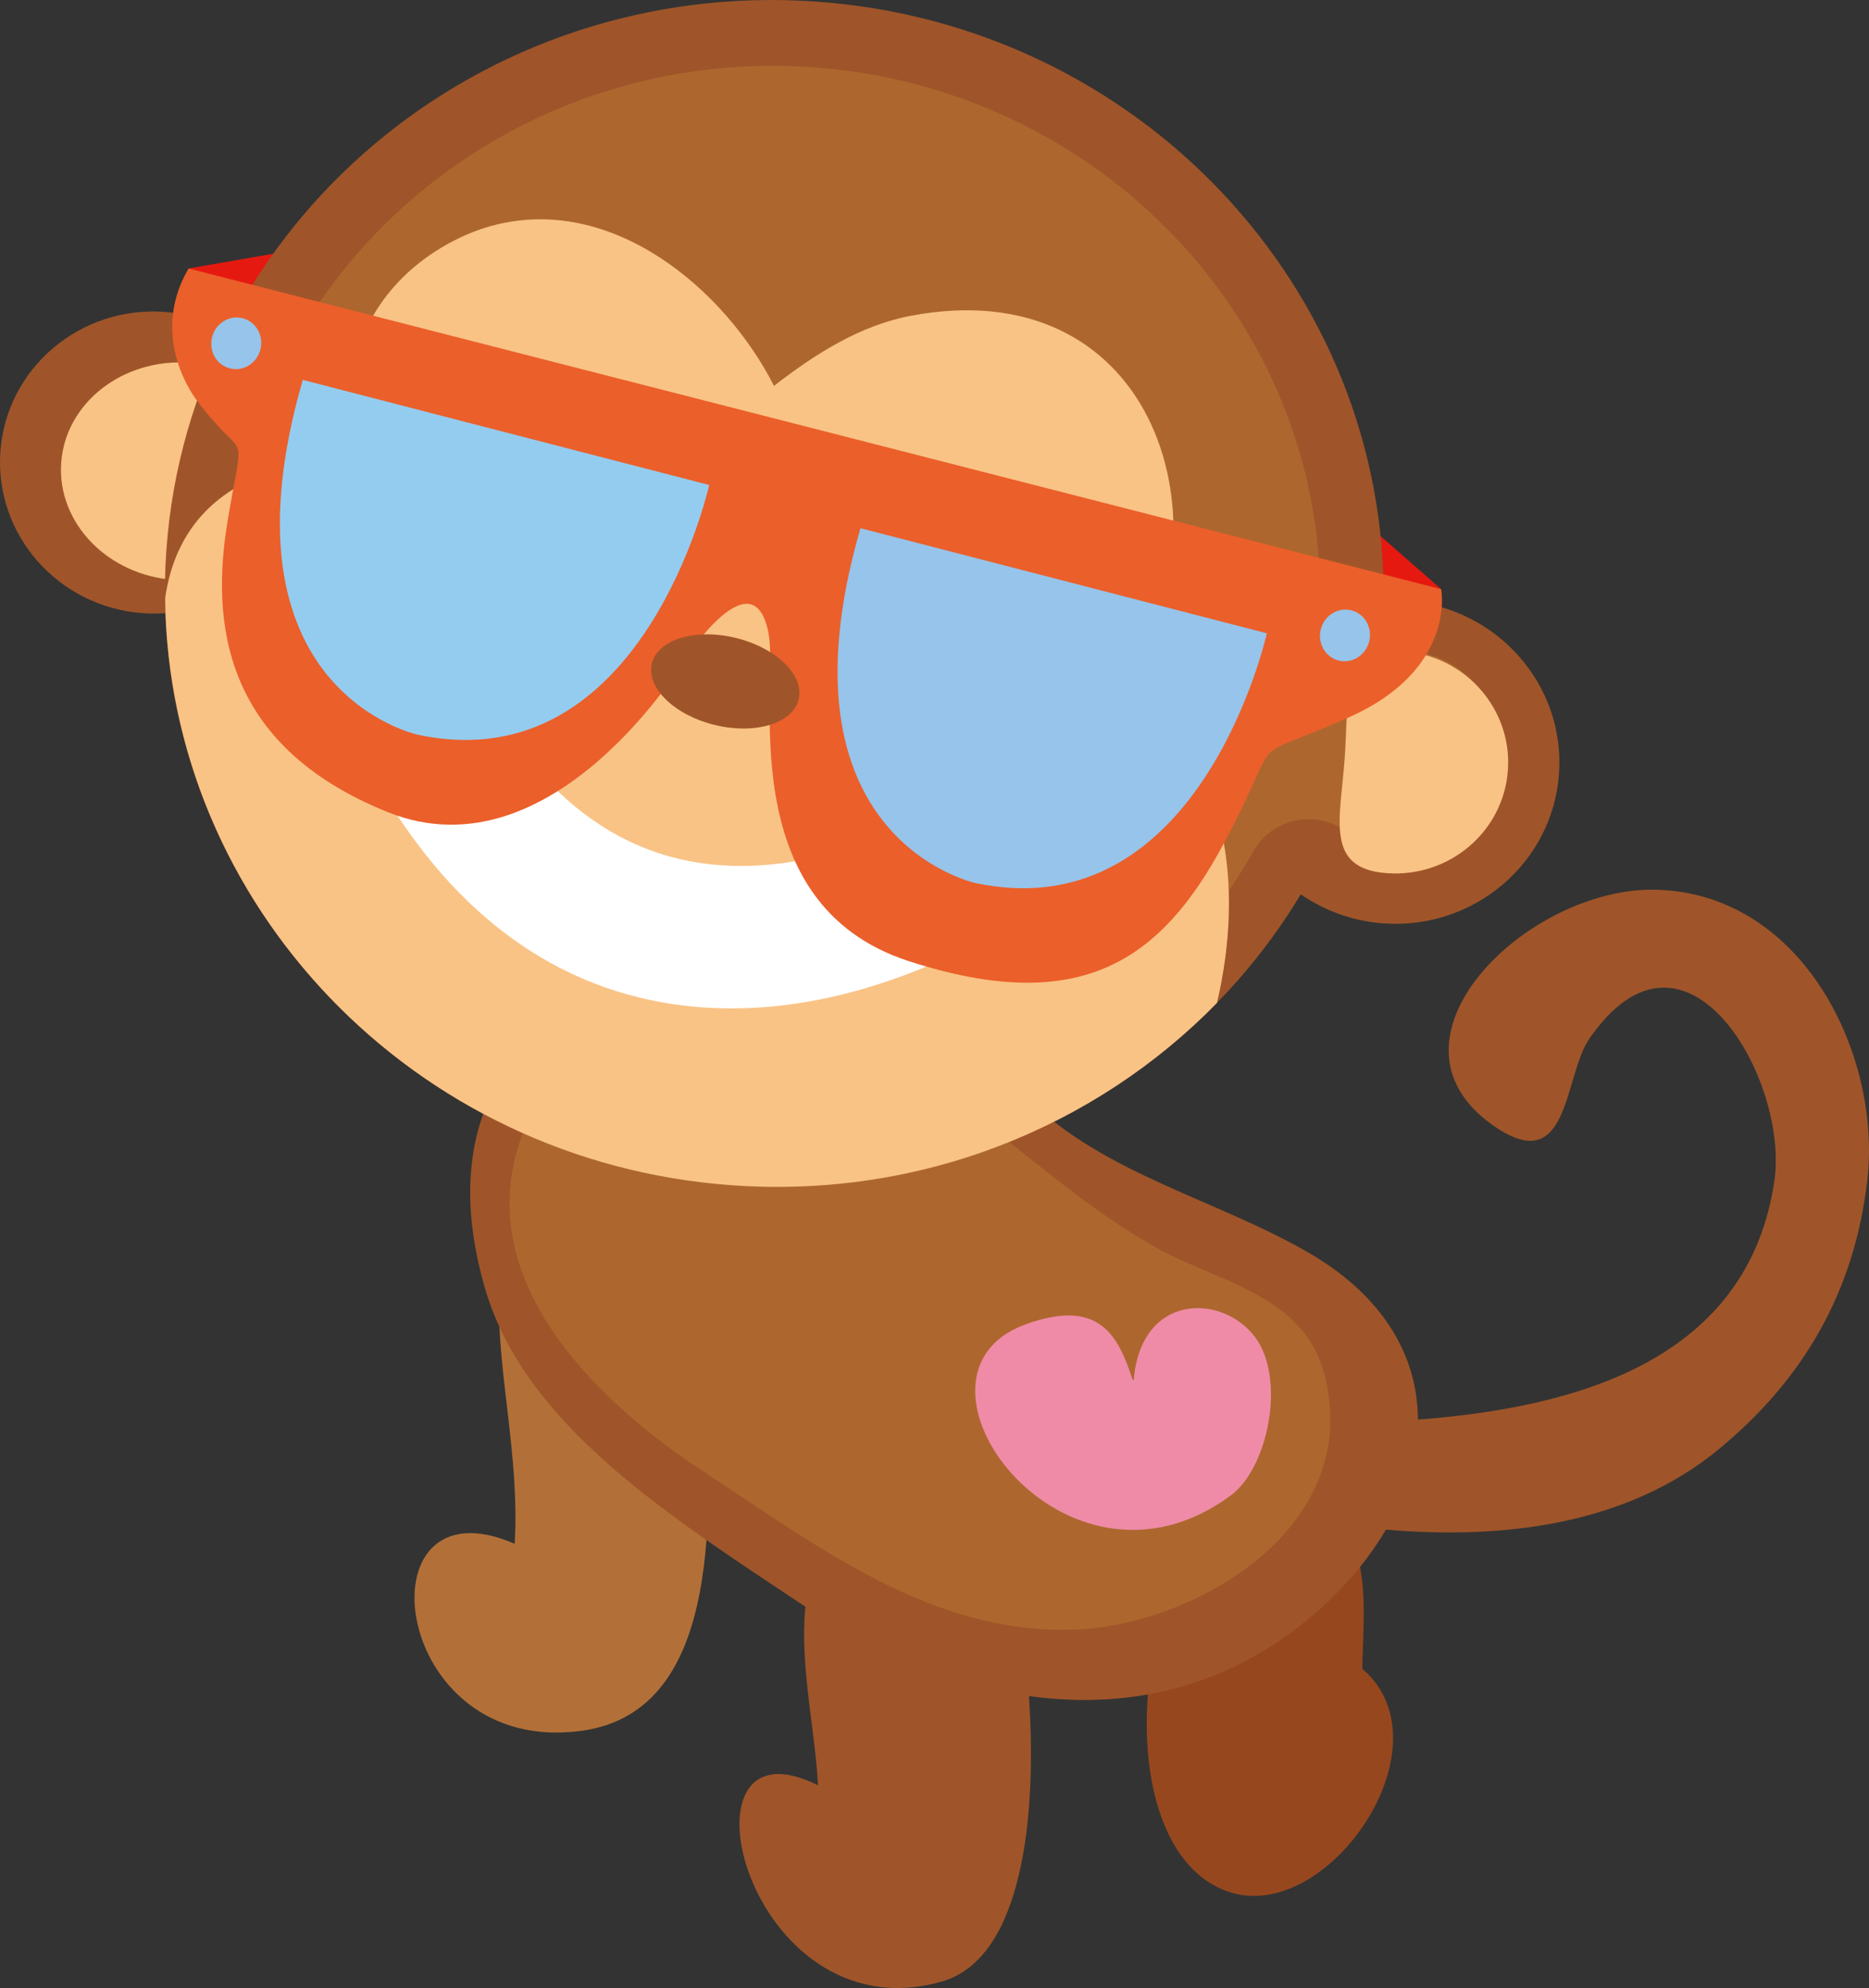 <?xml version="1.0" encoding="utf-8"?>
<!-- Generator: Adobe Illustrator 16.0.0, SVG Export Plug-In . SVG Version: 6.00 Build 0)  -->
<!DOCTYPE svg PUBLIC "-//W3C//DTD SVG 1.1//EN" "http://www.w3.org/Graphics/SVG/1.1/DTD/svg11.dtd">
<svg version="1.1" id="Layer_1" xmlns="http://www.w3.org/2000/svg" xmlns:xlink="http://www.w3.org/1999/xlink" x="0px" y="0px"
	 width="177.185px" height="188.452px" viewBox="0 0 177.185 188.452" enable-background="new 0 0 177.185 188.452"
	 xml:space="preserve">
<rect x="0" y="0" width="177.185" height="188.452" fill="#333333" stroke="none"/>
<path fill="#97471E" d="M124.978,142.781c5.279,2.765,4.26,9.749,4.173,15.415c8.519,7.291-3.442,24.556-12.87,21.072
	C102.139,174.044,109.407,134.622,124.978,142.781z"/>
<path fill="#B27038" d="M63.074,110.086c1.95,6.897,3.768,13.873,3.923,21.083c0.239,11.079,1.897,30.977-11.813,32.897
	c-18.344,2.571-21.246-24.192-6.393-17.721c0.999-16.291-8.663-32.8,11.206-38.722L63.074,110.086z"/>
<path fill="#9F5529" d="M82.388,89.978c8.655,1.612,9.501,8.763,15.164,14.287c7.22,7.044,17.85,9.483,26.473,14.465
	c7.166,4.14,10.377,9.855,10.396,15.842c15.174-1.154,31.303-5.673,33.795-22.635c1.404-9.566-8.396-26.717-17.537-13.482
	c-2.424,3.513-1.876,12.927-8.646,8.555c-12.558-8.103,2.708-23.039,15.039-22.665c13.977,0.42,21.275,15.815,19.962,27.438
	c-1.211,10.734-6.146,19.06-14.126,25.623c-8.655,7.122-20.341,8.564-31.523,7.595c-1.494,2.556-3.508,5.021-5.988,7.285
	c-8.316,7.596-18.113,9.854-27.854,8.494c0.765,11.101-0.492,24.871-8.29,27.072c-18.583,5.248-25.899-25.732-11.706-18.612
	c-0.253-5.205-1.755-11.389-1.193-16.93c-12.806-8.511-26.579-17.195-30.355-30.114C37.79,94.126,67.07,87.125,82.388,89.978z"/>
<path fill="#9F5529" d="M15.594,29.567C23.62,30.141,29.673,37,29.107,44.885c-0.563,7.888-7.527,13.817-15.557,13.243
	C5.524,57.552-0.527,50.695,0.036,42.807C0.602,34.92,7.565,28.992,15.594,29.567z"/>
<path fill="#F9C385" d="M17.984,34.384c6.32,0.454,11.115,5.428,10.708,11.114c-0.408,5.686-5.86,9.929-12.179,9.478
	c-6.321-0.453-11.116-5.428-10.711-11.114C6.208,38.175,11.664,33.934,17.984,34.384z"/>
<path fill="#E61911" d="M17.875,25.451l13.81-2.405l-6.998,10.091L17.875,25.451z"/>
<path fill="#E61911" d="M103.591,52.756l11.311-15.895l21.723,18.988L103.591,52.756z"/>
<path fill="#9F5529" d="M77.417,0.154c30.66,2.19,54.05,27.29,53.749,56.822c0.713-0.045,1.433-0.061,2.167-0.008
	c8.592,0.615,15.067,7.954,14.461,16.395c-0.601,8.44-8.055,14.786-16.646,14.171c-2.925-0.209-5.594-1.212-7.831-2.757
	c-10.736,17.854-31.252,29.201-53.921,27.579c-31.829-2.275-55.837-29.237-53.623-60.221C17.989,21.151,45.588-2.122,77.417,0.154z"
	/>
<path fill="#AD672E" d="M75.017,106.69c-1.276,0.034-2.576,0.02-3.861-0.039c-13.843-0.622-26.613-6.445-35.959-16.397
	c-9.306-9.907-14.099-22.729-13.497-36.102C22.872,28.01,44.878,6.974,71.796,6.261c1.28-0.034,2.581-0.021,3.866,0.037
	c27.318,1.226,49.058,22.955,49.49,49.468c0.028,1.674,0.75,3.259,1.994,4.377c1.149,1.033,2.646,1.58,4.18,1.539
	c0.129-0.003,0.258-0.011,0.385-0.023c0.273-0.024,0.55-0.042,0.826-0.049c0.176-0.004,0.352-0.005,0.525,0.001
	c5.277,0.239,9.383,4.601,9.152,9.727c-0.218,4.845-4.289,8.741-9.268,8.873c-0.239,0.006-0.478,0.005-0.718-0.007
	c-1.732-0.077-3.423-0.623-4.886-1.578c-1.031-0.672-2.234-1.008-3.445-0.976c-0.424,0.011-0.849,0.07-1.266,0.171
	c-1.615,0.393-2.995,1.437-3.812,2.882c-8.795,15.546-25.578,25.504-43.802,25.989L75.017,106.69z"/>
<path fill="#F9C385" d="M132.992,61.728c5.914,0.422,10.374,5.477,9.96,11.287c-0.415,5.813-5.548,10.184-11.463,9.759
	c-5.917-0.422-4.428-5.051-4.012-10.862C127.894,66.1,127.076,61.303,132.992,61.728z"/>
<path fill="#AD672E" d="M109.633,118.287c5.768,3.231,13.894,4.424,15.89,11.901c3.922,14.698-12.477,23.928-23.663,24.293
	c-13.423,0.438-23.934-7.615-35.191-14.999c-10.07-6.606-22.558-18.415-16.987-32.333c6.698-16.732,26.564-13.027,38.047-4.993
	C95.115,107.329,101.789,113.892,109.633,118.287z"/>
<path fill="#F9C385" d="M33.042,43.628c-2.257-18.615,13.631-22.234,13.631-22.234c11.271-3.041,21.979,5.906,26.705,15.185
	c3.842-2.982,8.119-5.725,12.964-6.642c22.435-4.246,30.48,18.268,21.002,34.923c9.159,7.42,10.599,19.162,8.031,30.208
	c-11.463,11.746-28.048,18.572-45.979,17.289c-30.248-2.162-53.416-26.623-53.742-55.641C17.63,42.734,33.042,43.628,33.042,43.628z
	"/>
<path fill="#FFFFFF" d="M34.476,71.851c-1.635-3.134-0.537-7.312,2.455-9.333c2.994-2.019,6.744-1.112,8.379,2.021
	c6.529,12.517,15.709,18.389,27.291,17.454c9.125-0.738,16.557-5.453,16.717-5.556c3.008-1.963,6.734-1.001,8.327,2.151
	c1.597,3.16,0.453,7.327-2.561,9.306c-0.396,0.261-9.833,6.384-21.91,7.519c-4.707,0.439-10.176,0.16-15.762-1.796
	C49.365,90.798,41.075,84.498,34.476,71.851z"/>
<path fill="#EF8BA7" d="M107.476,130.858c0.663-8.287,8.378-8.283,11.511-4.098c2.927,3.912,1.261,12.351-2.286,14.985
	c-15.812,11.734-32.711-11.365-19.501-16.191c6.919-2.527,8.785,0.953,10.151,5.18L107.476,130.858z"/>
<path fill="#EB5F2A" d="M17.875,25.451L136.624,55.85c0,0,1.512,7.617-8.804,12.174c-10.312,4.559-5.846,0.741-11.764,11.857
	C110.14,90.994,102.511,96.397,86.18,91.12c-16.876-5.452-12.395-26.002-13.302-30.983c-1.382-7.624-7.837,2.209-7.837,2.209
	S52.529,83.321,36.767,76.988C21.006,70.654,19.996,58.831,21.59,49.307c1.592-9.523,1.797-4.983-2.93-11.357
	C18.66,37.95,13.974,32.124,17.875,25.451z"/>
<path fill="#96C4EA" d="M24.687,33.137c-0.341,1.314-1.641,2.112-2.904,1.785c-1.267-0.327-2.018-1.655-1.676-2.969
	c0.336-1.315,1.64-2.115,2.903-1.782C24.277,30.494,25.026,31.823,24.687,33.137z"/>
<path fill="#96C4EA" d="M129.797,60.829c-0.342,1.312-1.639,2.111-2.906,1.785c-1.265-0.33-2.015-1.656-1.673-2.97
	c0.336-1.311,1.639-2.113,2.904-1.787C129.387,58.185,130.138,59.513,129.797,60.829z"/>
<path fill="#94CCEF" d="M28.705,36.013l38.528,9.963c0,0-6.24,28.191-27.589,23.682C39.645,69.657,20.146,65.567,28.705,36.013z"/>
<path fill="#96C4EA" d="M81.572,50.071l38.528,9.963c0,0-6.239,28.188-27.59,23.682C92.511,83.715,73.016,79.622,81.572,50.071z"/>
<path fill="#9F5529" d="M69.768,60.475c3.842,0.942,6.503,3.553,5.946,5.829c-0.556,2.277-4.126,3.36-7.968,2.417
	c-3.843-0.943-6.505-3.552-5.947-5.83C62.357,60.617,65.926,59.533,69.768,60.475z"/>
</svg>
